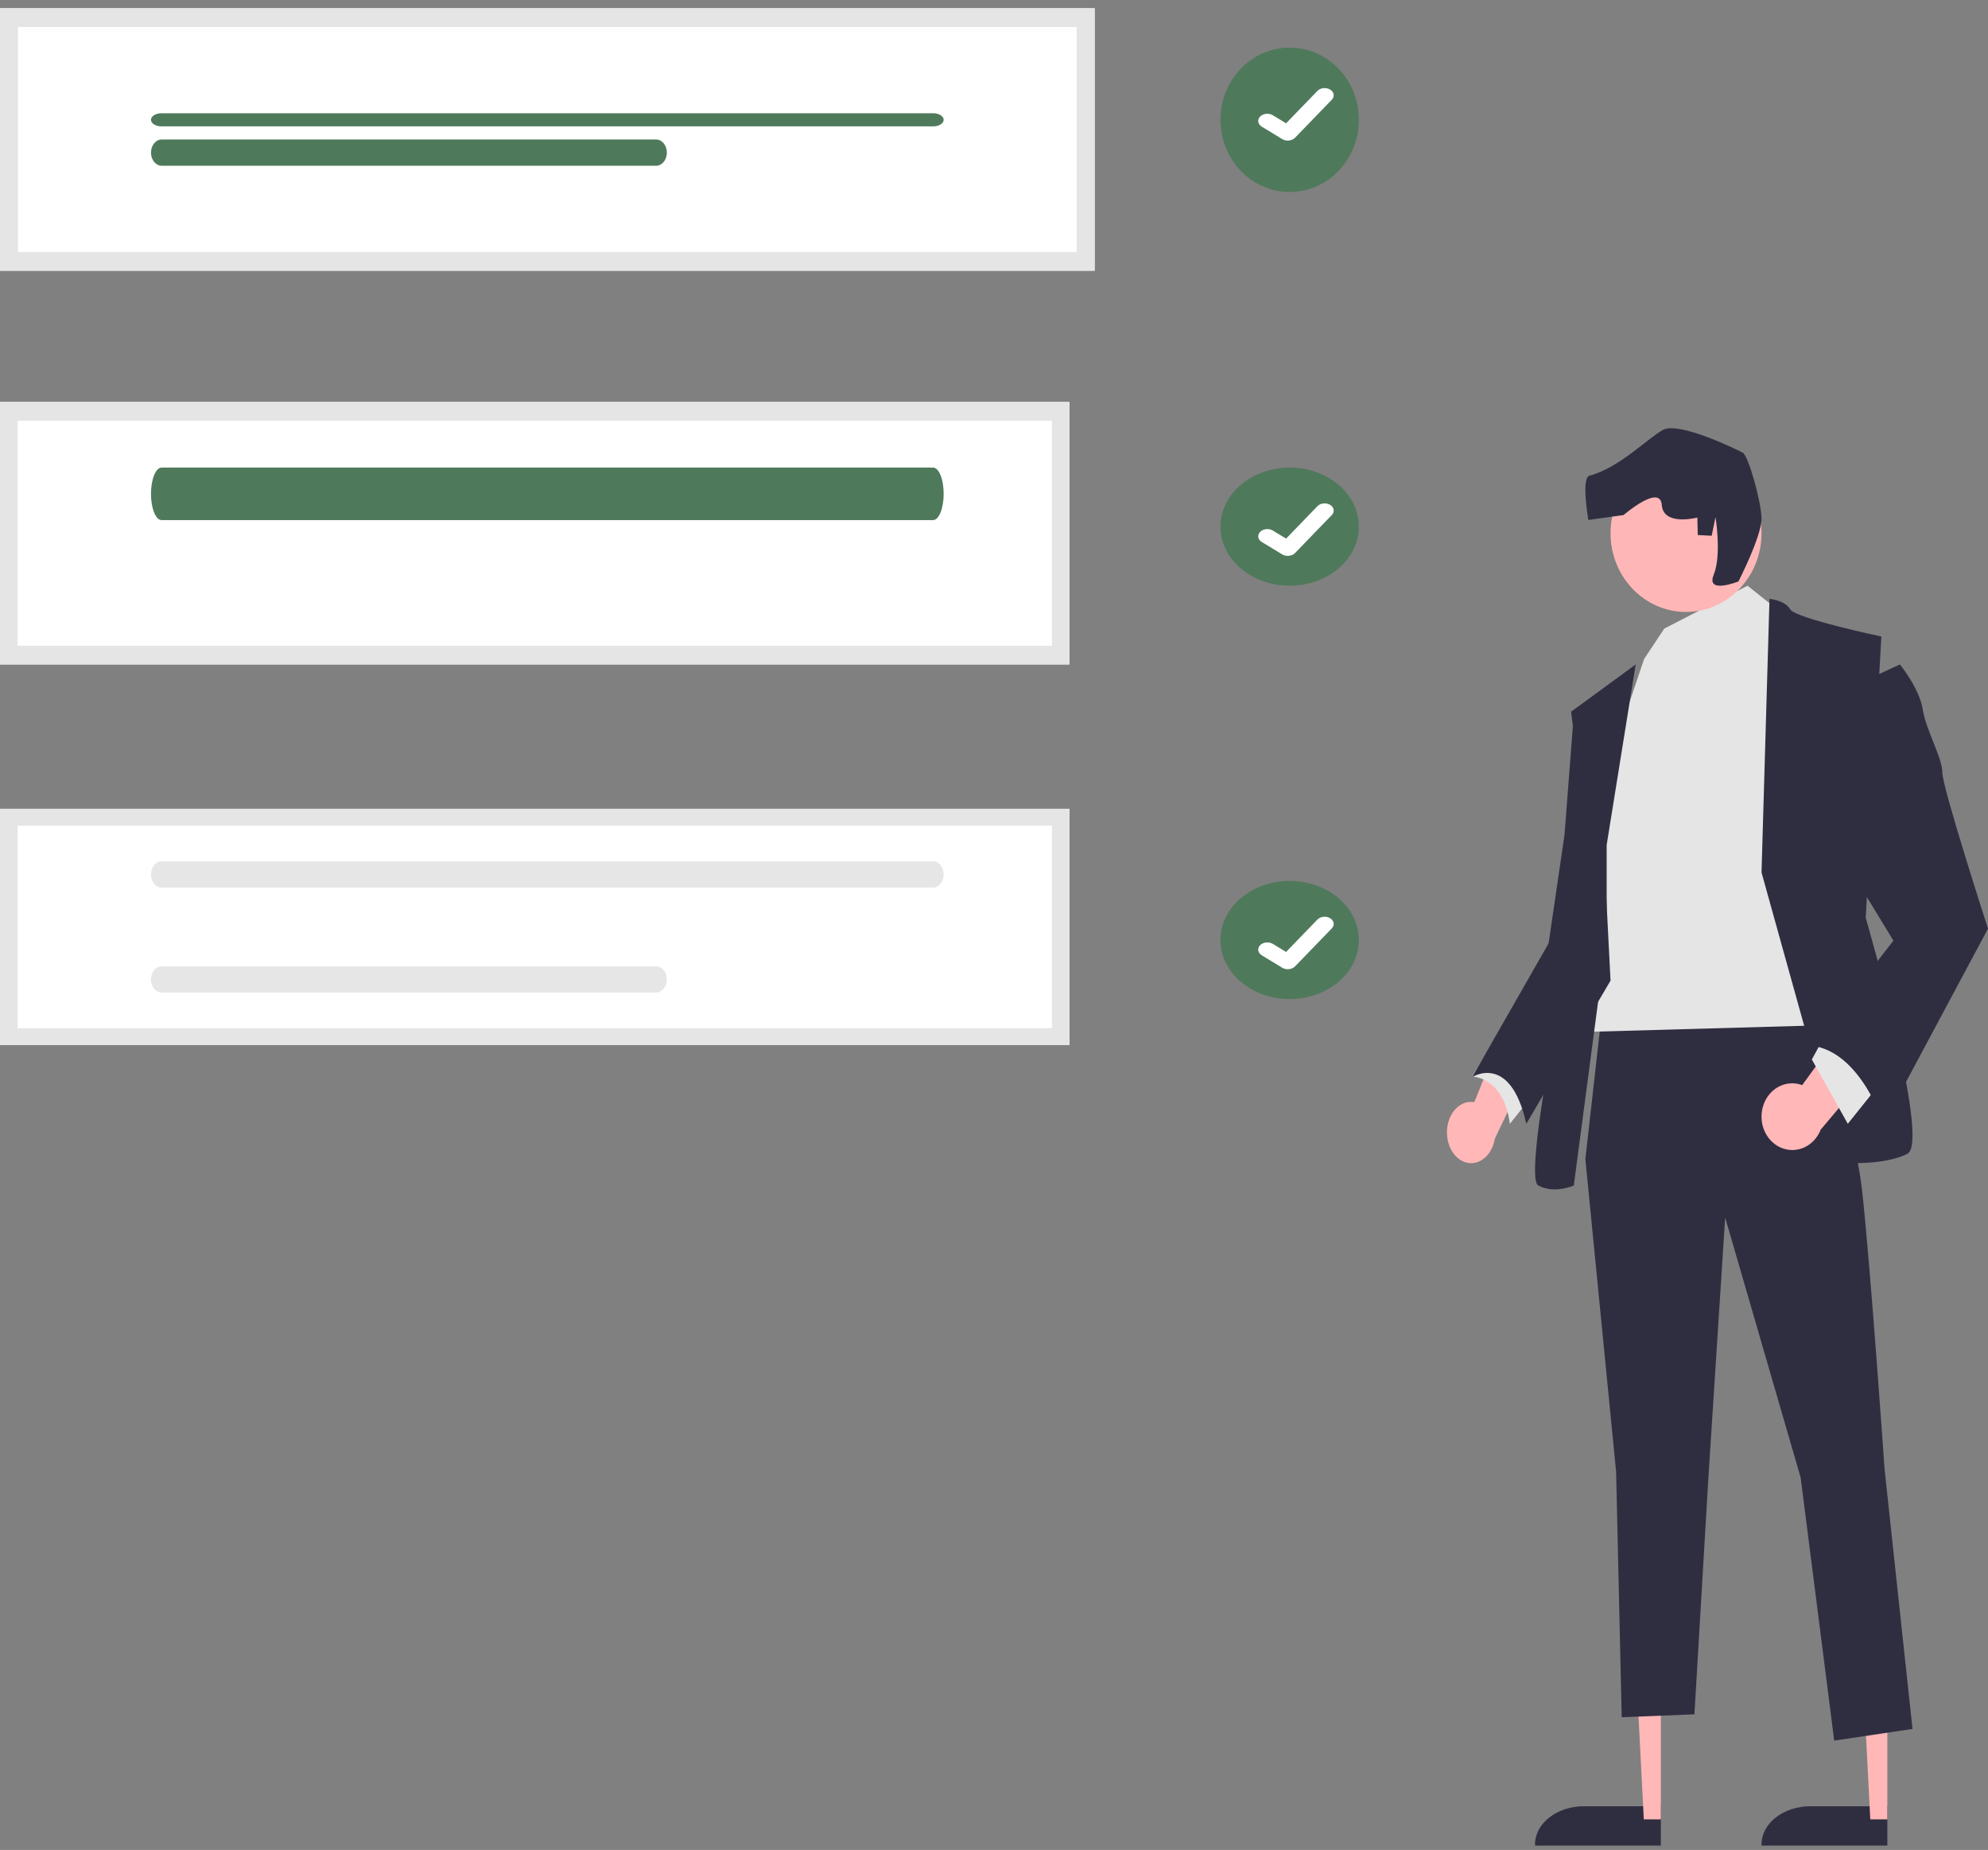 <svg width="158" height="147" viewBox="0 0 158 147" fill="none" xmlns="http://www.w3.org/2000/svg">
<rect x="0" y="0" width="158" height="147" fill="#808080" stroke="none"/>
<path d="M132 146.655L122 146.654V146.556C122 144.883 123.743 143.526 125.892 143.526H125.892L132 143.526L132 146.655V146.655Z" fill="#2F2E41"/>
<path d="M150 146.655L140 146.654V146.556C140 144.883 141.743 143.526 143.892 143.526H143.892L150 143.526L150 146.655V146.655Z" fill="#2F2E41"/>
<path d="M102.5 15.255C105.538 15.255 108 12.687 108 9.52C108 6.352 105.538 3.784 102.5 3.784C99.462 3.784 97 6.352 97 9.52C97 12.687 99.462 15.255 102.5 15.255Z" fill="#4F795B"/>
<path d="M102.5 46.541C105.538 46.541 108 44.44 108 41.848C108 39.256 105.538 37.155 102.5 37.155C99.462 37.155 97 39.256 97 41.848C97 44.44 99.462 46.541 102.5 46.541Z" fill="#4F795B"/>
<path d="M102.348 44.171C102.193 44.172 102.041 44.132 101.917 44.058L101.909 44.053L100.283 43.067C99.966 42.875 99.906 42.515 100.149 42.264C100.392 42.013 100.846 41.965 101.162 42.158L102.215 42.798L104.704 40.224C104.947 39.973 105.4 39.926 105.717 40.118L105.717 40.118L105.717 40.118L105.702 40.135L105.717 40.118C106.034 40.311 106.093 40.67 105.851 40.921L102.924 43.947C102.786 44.089 102.574 44.171 102.349 44.171L102.348 44.171V44.171Z" fill="white"/>
<path d="M102.5 79.386C105.538 79.386 108 77.285 108 74.693C108 72.101 105.538 70 102.5 70C99.462 70 97 72.101 97 74.693C97 77.285 99.462 79.386 102.5 79.386Z" fill="#4F795B"/>
<path d="M102.348 77.016C102.193 77.016 102.041 76.976 101.917 76.902L101.909 76.898L100.283 75.912C99.966 75.719 99.906 75.36 100.149 75.109C100.392 74.858 100.846 74.81 101.162 75.003L102.215 75.643L104.704 73.069C104.947 72.818 105.4 72.77 105.717 72.963L105.717 72.963L105.717 72.963L105.702 72.98L105.717 72.963C106.034 73.156 106.093 73.515 105.851 73.766L102.924 76.792C102.786 76.933 102.574 77.016 102.349 77.016L102.348 77.016V77.016Z" fill="white"/>
<path d="M102.348 11.171C102.193 11.172 102.041 11.132 101.917 11.058L101.909 11.053L100.283 10.067C99.966 9.875 99.906 9.515 100.149 9.264C100.392 9.013 100.846 8.965 101.162 9.158L102.215 9.798L104.704 7.224C104.947 6.973 105.4 6.926 105.717 7.118L105.717 7.118L105.717 7.118L105.702 7.135L105.717 7.118C106.034 7.311 106.093 7.67 105.851 7.921L102.924 10.947C102.786 11.089 102.574 11.171 102.349 11.171L102.348 11.171V11.171Z" fill="white"/>
<path d="M115.001 90.071C114.96 88.735 115.782 87.609 116.836 87.557C116.949 87.551 117.062 87.558 117.173 87.578L120.257 79.912L122 83.8L118.804 90.484C118.589 91.8 117.573 92.647 116.534 92.376C115.664 92.148 115.031 91.195 115.001 90.071L115.001 90.071V90.071Z" fill="#FFB7B7"/>
<path d="M132 144.569L130.645 144.569L130 132.055L132 132.055L132 144.569Z" fill="#FFB7B7"/>
<path d="M150 144.569L148.645 144.569L148 132.055L150 132.055L150 144.569Z" fill="#FFB7B7"/>
<path d="M118.5 83.041L117 85.544C117 85.544 119.5 85.544 120 89.298L122 86.795L118.5 83.041V83.041Z" fill="#E5E5E5"/>
<path d="M143.778 78.869C143.778 78.869 147.333 88.622 148 94.659C148.667 100.696 149.778 116.718 149.778 116.718L152 137.383L145.778 138.312L143.111 117.414L137.111 96.749L135.778 117.414L134.667 136.222L128.889 136.454L128.444 116.95L126 92.105L127.333 80.263L143.778 78.869V78.869Z" fill="#2F2E41"/>
<path d="M138.889 46.541L141.111 48.314L144 81.492L126 81.998L128.445 58.951L130.667 52.366L132.271 49.949L138.889 46.541Z" fill="#E5E5E5"/>
<path d="M140 69.326L140.634 47.584C140.634 47.584 141.864 47.694 142.278 48.415C142.692 49.136 149.525 50.578 149.525 50.578L148.282 72.931C148.282 72.931 153.459 90.717 151.595 91.679C149.732 92.64 146.419 92.4 146.419 92.4L140 69.326V69.326Z" fill="#2F2E41"/>
<path d="M127.693 67.142L130 52.798L124.865 56.554L126.17 66.906L125.082 73.965C125.082 73.965 120.95 93.493 122.255 94.198C123.56 94.904 125.082 94.198 125.082 94.198L127.693 74.435V67.142V67.142Z" fill="#2F2E41"/>
<path d="M126.878 55.927L125.105 56.421L124.345 66.309L123.079 74.961L117 85.59C117 85.59 120.039 83.613 121.306 89.298L128 77.923L126.878 55.927Z" fill="#2F2E41"/>
<path d="M140.032 88.305C140.242 86.868 141.488 85.887 142.816 86.113C142.957 86.137 143.097 86.175 143.232 86.226L148.581 78.869L150 83.485L144.703 89.763C144.178 91.111 142.742 91.743 141.497 91.175C140.455 90.7 139.849 89.513 140.032 88.305V88.305Z" fill="#FFB7B7"/>
<path d="M149 86.621L146.857 89.298L144 84.188L145.19 81.998L149 86.621Z" fill="#E5E5E5"/>
<path d="M148.926 53.752L151 52.798C151 52.798 152.556 54.707 152.815 56.377C153.074 58.046 154.37 60.194 154.37 61.386C154.37 62.579 158 73.791 158 73.791L149.704 89.298C149.704 89.298 147.889 83.573 144 83.095L150.481 74.746L146.852 68.782L148.926 53.752V53.752Z" fill="#2F2E41"/>
<path d="M85 52.798H0V31.941H85V52.798Z" fill="white"/>
<path d="M12.84 37.155C12.376 37.155 12 38.089 12 39.241C12 40.393 12.376 41.327 12.84 41.327H74.16C74.624 41.327 75 40.393 75 39.241C75 38.089 74.624 37.155 74.16 37.155H12.84Z" fill="#4F795B"/>
<path d="M85 52.798H0V31.941H85V52.798ZM1.397 51.308H83.603V33.431H1.397V51.308Z" fill="#E5E5E5"/>
<path d="M85 83.041H0V64.269H85V83.041Z" fill="white"/>
<path d="M12.84 68.441C12.376 68.441 12 68.908 12 69.484C12 70.06 12.376 70.527 12.84 70.527H74.16C74.624 70.527 75 70.06 75 69.484C75 68.908 74.624 68.441 74.16 68.441H12.84Z" fill="#E6E6E6"/>
<path d="M12.853 76.784C12.383 76.782 12.001 77.248 12 77.824C11.999 78.4 12.379 78.868 12.85 78.869H52.149C52.619 78.869 53 78.403 53 77.826C53 77.251 52.619 76.784 52.149 76.784H12.853V76.784Z" fill="#E6E6E6"/>
<path d="M85 83.041H0V64.269H85V83.041ZM1.397 81.7H83.603V65.61H1.397V81.7Z" fill="#E5E5E5"/>
<path d="M87 21.513H0V0.656H87V21.513Z" fill="white"/>
<path d="M12.838 8.998C12.374 8.999 11.999 9.233 12 9.521C12.001 9.808 12.376 10.041 12.838 10.041H74.162C74.626 10.041 75.001 9.807 75 9.519C74.999 9.232 74.624 8.999 74.162 8.998H12.838V8.998Z" fill="#4F795B"/>
<path d="M12.853 11.084C12.383 11.083 12.001 11.549 12 12.125C11.999 12.701 12.379 13.168 12.85 13.17H52.147C52.617 13.171 52.999 12.705 53 12.129C53.001 11.553 52.62 11.085 52.15 11.084C52.149 11.084 52.148 11.084 52.147 11.084H12.853V11.084Z" fill="#4F795B"/>
<path d="M87 21.513H0V0.656H87V21.513ZM1.43 20.023H85.57V2.145H1.43V20.023Z" fill="#E5E5E5"/>
<path d="M134 48.627C137.314 48.627 140 45.825 140 42.37C140 38.914 137.314 36.112 134 36.112C130.686 36.112 128 38.914 128 42.37C128 45.825 130.686 48.627 134 48.627Z" fill="#FFB6B6"/>
<path d="M138.166 46.204C138.166 46.204 140.033 42.565 140 41.176C139.966 39.786 138.946 36.212 138.516 35.976C138.085 35.74 133.443 33.472 132.185 34.154C130.926 34.836 128.712 37.169 126.324 37.8C125.649 37.978 126.238 41.317 126.238 41.317L129.033 40.928C129.033 40.928 131.947 38.411 132.073 40.125C132.199 41.839 134.9 41.125 134.9 41.125L134.934 42.514L136.04 42.572L136.344 41.093C136.344 41.093 136.841 44.107 136.199 45.675C135.557 47.242 138.166 46.204 138.166 46.204V46.204Z" fill="#2F2E41"/>
</svg>
